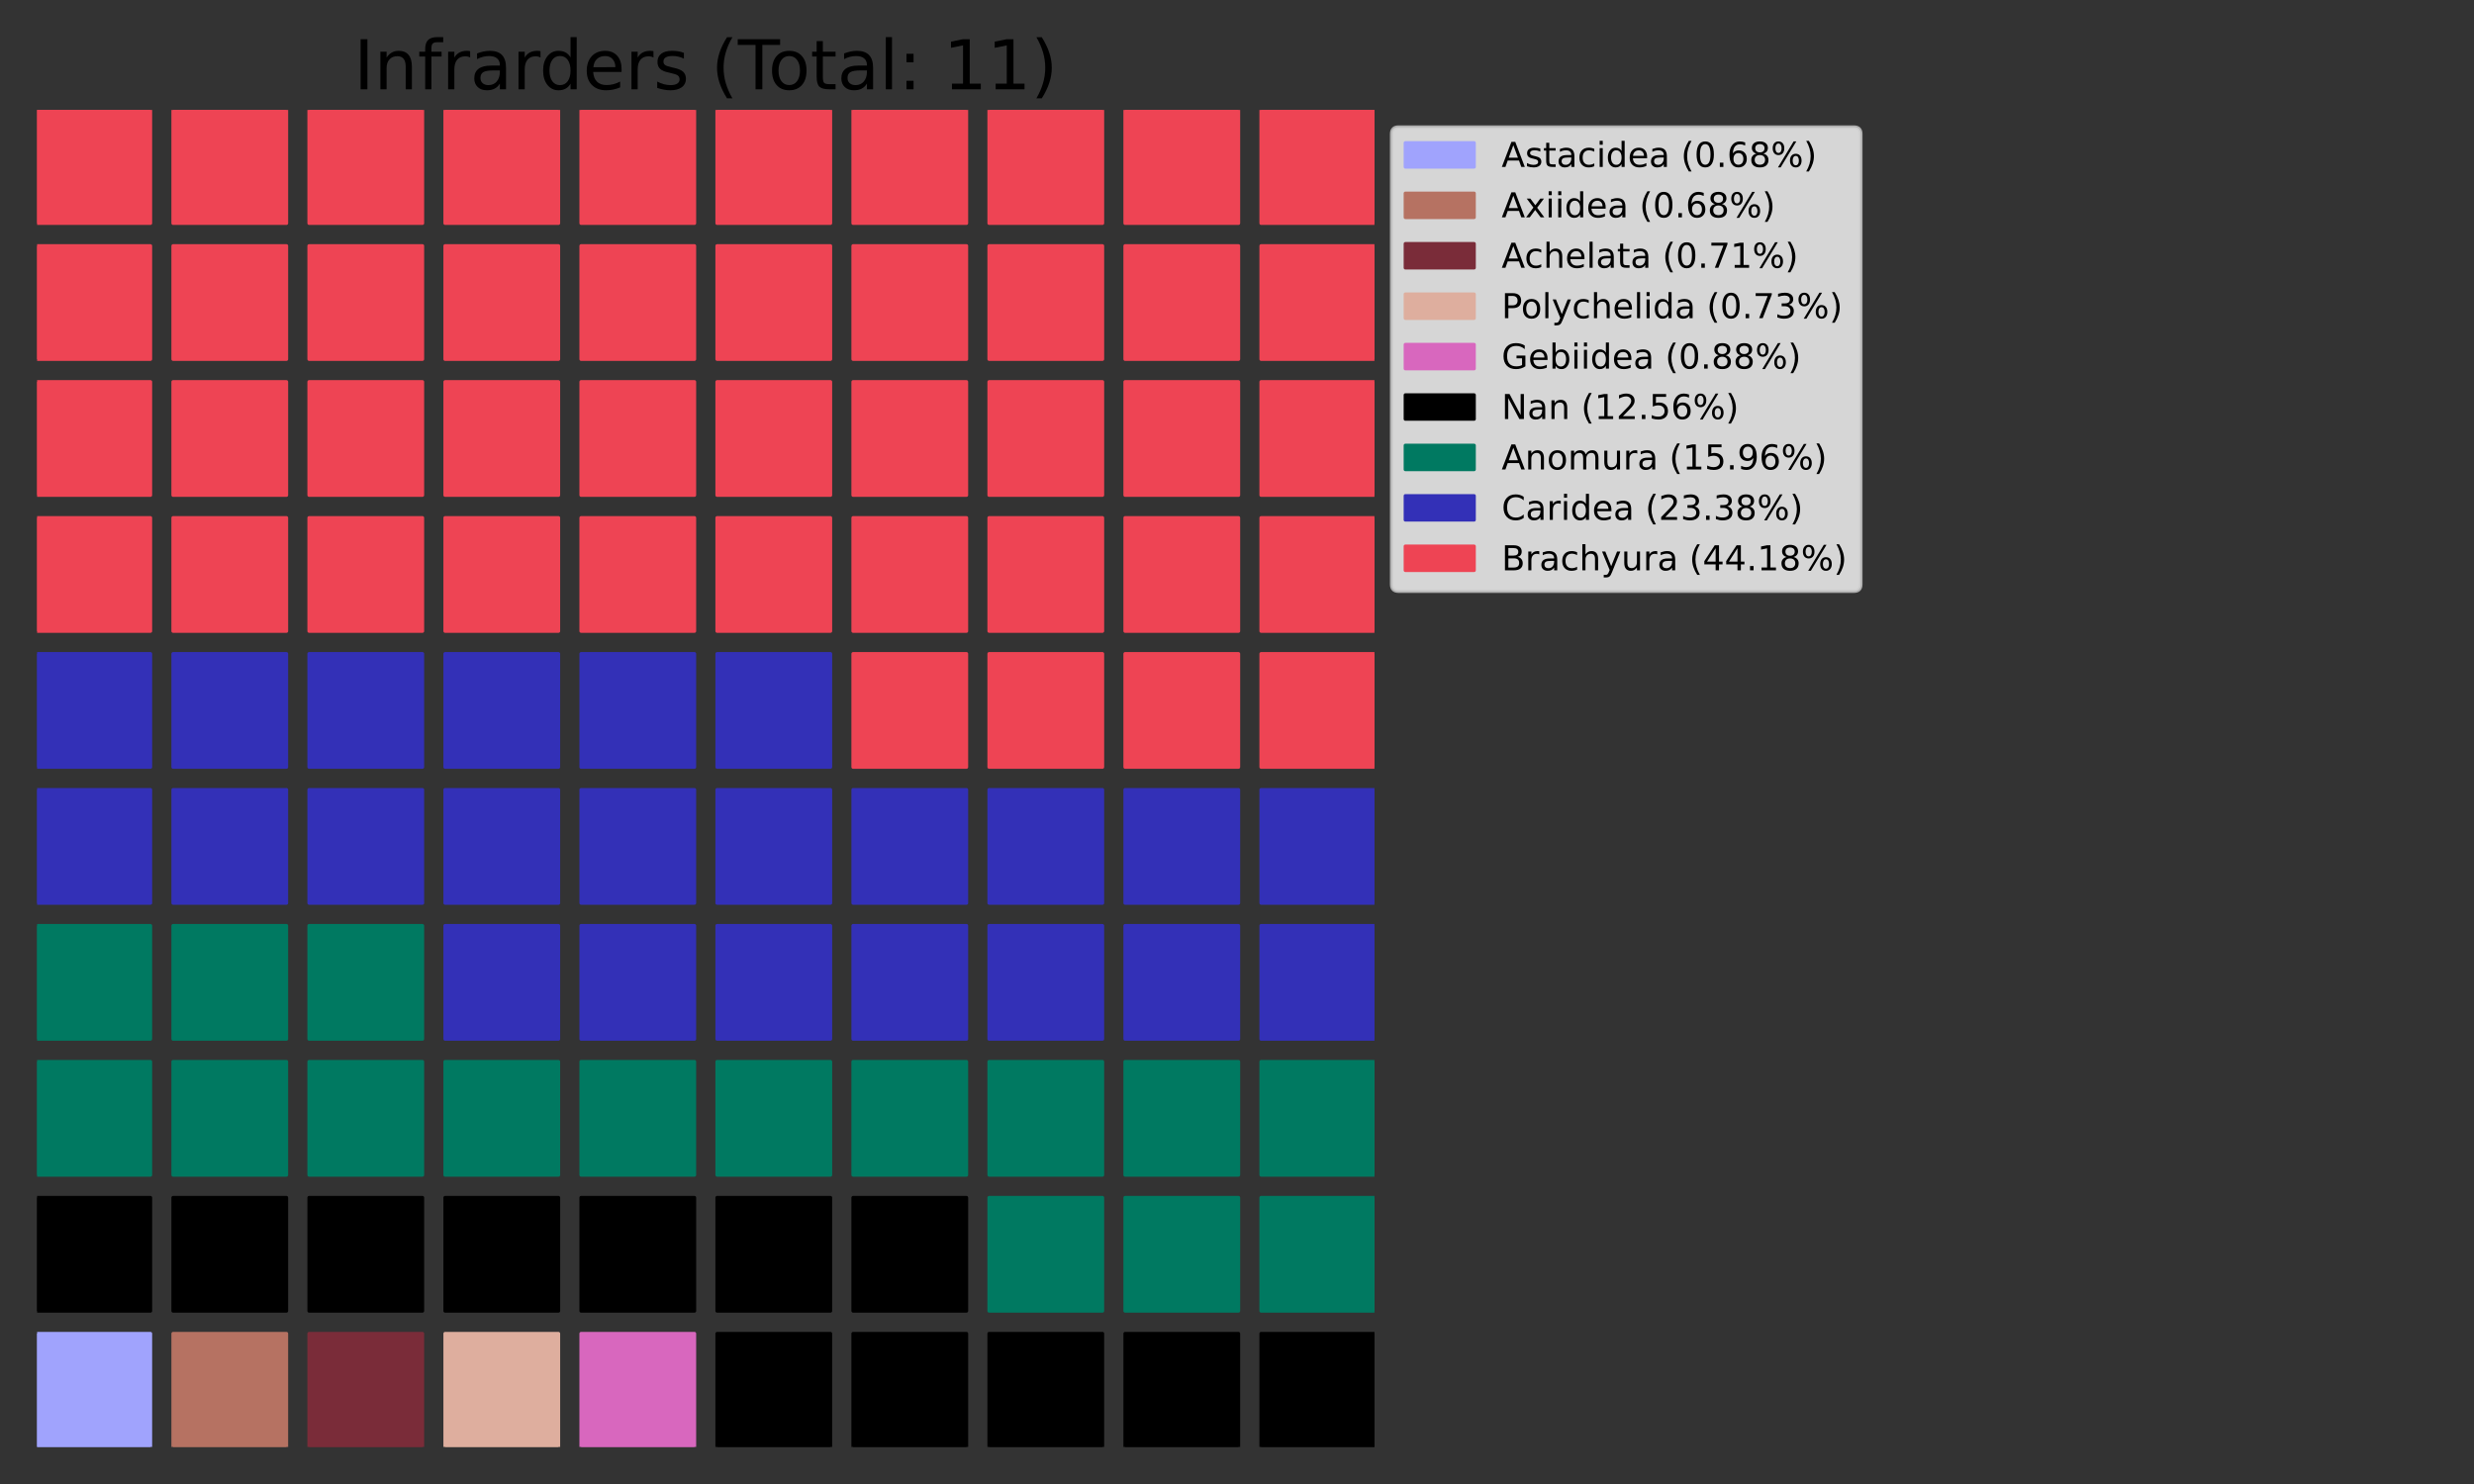 <?xml version="1.0" encoding="utf-8" standalone="no"?>
<!DOCTYPE svg PUBLIC "-//W3C//DTD SVG 1.1//EN"
  "http://www.w3.org/Graphics/SVG/1.1/DTD/svg11.dtd">
<!-- Created with matplotlib (https://matplotlib.org/) -->
<svg height="432pt" version="1.1" viewBox="0 0 720 432" width="720pt" xmlns="http://www.w3.org/2000/svg" xmlns:xlink="http://www.w3.org/1999/xlink">
 <rect x="0" y="0" width="720" height="432" fill="#333333" stroke="none"/>
 <defs>
  <style type="text/css">*{stroke-linecap:butt;stroke-linejoin:round;}</style>
 </defs>
 <g id="figure_1">
  <g id="patch_1">
   <path d="M 0 432 
L 720 432 
L 720 0 
L 0 0 
z
" style="fill:none;"/>
  </g>
  <g id="axes_1">
   <g id="patch_2">
    <path clip-path="url(#p2177157e02)" d="M 10.8 421.2 
L 43.783 421.2 
L 43.783 388.217 
L 10.8 388.217 
z
" style="fill:#a0a3fd;stroke:#a0a3fd;stroke-linejoin:miter;"/>
   </g>
   <g id="patch_3">
    <path clip-path="url(#p2177157e02)" d="M 50.38 421.2 
L 83.363 421.2 
L 83.363 388.217 
L 50.38 388.217 
z
" style="fill:#b67262;stroke:#b67262;stroke-linejoin:miter;"/>
   </g>
   <g id="patch_4">
    <path clip-path="url(#p2177157e02)" d="M 89.96 421.2 
L 122.943 421.2 
L 122.943 388.217 
L 89.96 388.217 
z
" style="fill:#7a2c39;stroke:#7a2c39;stroke-linejoin:miter;"/>
   </g>
   <g id="patch_5">
    <path clip-path="url(#p2177157e02)" d="M 129.54 421.2 
L 162.523 421.2 
L 162.523 388.217 
L 129.54 388.217 
z
" style="fill:#deae9e;stroke:#deae9e;stroke-linejoin:miter;"/>
   </g>
   <g id="patch_6">
    <path clip-path="url(#p2177157e02)" d="M 169.12 421.2 
L 202.103 421.2 
L 202.103 388.217 
L 169.12 388.217 
z
" style="fill:#d867be;stroke:#d867be;stroke-linejoin:miter;"/>
   </g>
   <g id="patch_7">
    <path clip-path="url(#p2177157e02)" d="M 208.7 421.2 
L 241.683 421.2 
L 241.683 388.217 
L 208.7 388.217 
z
" style="stroke:#000000;stroke-linejoin:miter;"/>
   </g>
   <g id="patch_8">
    <path clip-path="url(#p2177157e02)" d="M 248.28 421.2 
L 281.263 421.2 
L 281.263 388.217 
L 248.28 388.217 
z
" style="stroke:#000000;stroke-linejoin:miter;"/>
   </g>
   <g id="patch_9">
    <path clip-path="url(#p2177157e02)" d="M 287.86 421.2 
L 320.843 421.2 
L 320.843 388.217 
L 287.86 388.217 
z
" style="stroke:#000000;stroke-linejoin:miter;"/>
   </g>
   <g id="patch_10">
    <path clip-path="url(#p2177157e02)" d="M 327.44 421.2 
L 360.423 421.2 
L 360.423 388.217 
L 327.44 388.217 
z
" style="stroke:#000000;stroke-linejoin:miter;"/>
   </g>
   <g id="patch_11">
    <path clip-path="url(#p2177157e02)" d="M 367.02 421.2 
L 400.003 421.2 
L 400.003 388.217 
L 367.02 388.217 
z
" style="stroke:#000000;stroke-linejoin:miter;"/>
   </g>
   <g id="patch_12">
    <path clip-path="url(#p2177157e02)" d="M 10.8 381.62 
L 43.783 381.62 
L 43.783 348.637 
L 10.8 348.637 
z
" style="stroke:#000000;stroke-linejoin:miter;"/>
   </g>
   <g id="patch_13">
    <path clip-path="url(#p2177157e02)" d="M 50.38 381.62 
L 83.363 381.62 
L 83.363 348.637 
L 50.38 348.637 
z
" style="stroke:#000000;stroke-linejoin:miter;"/>
   </g>
   <g id="patch_14">
    <path clip-path="url(#p2177157e02)" d="M 89.96 381.62 
L 122.943 381.62 
L 122.943 348.637 
L 89.96 348.637 
z
" style="stroke:#000000;stroke-linejoin:miter;"/>
   </g>
   <g id="patch_15">
    <path clip-path="url(#p2177157e02)" d="M 129.54 381.62 
L 162.523 381.62 
L 162.523 348.637 
L 129.54 348.637 
z
" style="stroke:#000000;stroke-linejoin:miter;"/>
   </g>
   <g id="patch_16">
    <path clip-path="url(#p2177157e02)" d="M 169.12 381.62 
L 202.103 381.62 
L 202.103 348.637 
L 169.12 348.637 
z
" style="stroke:#000000;stroke-linejoin:miter;"/>
   </g>
   <g id="patch_17">
    <path clip-path="url(#p2177157e02)" d="M 208.7 381.62 
L 241.683 381.62 
L 241.683 348.637 
L 208.7 348.637 
z
" style="stroke:#000000;stroke-linejoin:miter;"/>
   </g>
   <g id="patch_18">
    <path clip-path="url(#p2177157e02)" d="M 248.28 381.62 
L 281.263 381.62 
L 281.263 348.637 
L 248.28 348.637 
z
" style="stroke:#000000;stroke-linejoin:miter;"/>
   </g>
   <g id="patch_19">
    <path clip-path="url(#p2177157e02)" d="M 287.86 381.62 
L 320.843 381.62 
L 320.843 348.637 
L 287.86 348.637 
z
" style="fill:#007961;stroke:#007961;stroke-linejoin:miter;"/>
   </g>
   <g id="patch_20">
    <path clip-path="url(#p2177157e02)" d="M 327.44 381.62 
L 360.423 381.62 
L 360.423 348.637 
L 327.44 348.637 
z
" style="fill:#007961;stroke:#007961;stroke-linejoin:miter;"/>
   </g>
   <g id="patch_21">
    <path clip-path="url(#p2177157e02)" d="M 367.02 381.62 
L 400.003 381.62 
L 400.003 348.637 
L 367.02 348.637 
z
" style="fill:#007961;stroke:#007961;stroke-linejoin:miter;"/>
   </g>
   <g id="patch_22">
    <path clip-path="url(#p2177157e02)" d="M 10.8 342.04 
L 43.783 342.04 
L 43.783 309.057 
L 10.8 309.057 
z
" style="fill:#007961;stroke:#007961;stroke-linejoin:miter;"/>
   </g>
   <g id="patch_23">
    <path clip-path="url(#p2177157e02)" d="M 50.38 342.04 
L 83.363 342.04 
L 83.363 309.057 
L 50.38 309.057 
z
" style="fill:#007961;stroke:#007961;stroke-linejoin:miter;"/>
   </g>
   <g id="patch_24">
    <path clip-path="url(#p2177157e02)" d="M 89.96 342.04 
L 122.943 342.04 
L 122.943 309.057 
L 89.96 309.057 
z
" style="fill:#007961;stroke:#007961;stroke-linejoin:miter;"/>
   </g>
   <g id="patch_25">
    <path clip-path="url(#p2177157e02)" d="M 129.54 342.04 
L 162.523 342.04 
L 162.523 309.057 
L 129.54 309.057 
z
" style="fill:#007961;stroke:#007961;stroke-linejoin:miter;"/>
   </g>
   <g id="patch_26">
    <path clip-path="url(#p2177157e02)" d="M 169.12 342.04 
L 202.103 342.04 
L 202.103 309.057 
L 169.12 309.057 
z
" style="fill:#007961;stroke:#007961;stroke-linejoin:miter;"/>
   </g>
   <g id="patch_27">
    <path clip-path="url(#p2177157e02)" d="M 208.7 342.04 
L 241.683 342.04 
L 241.683 309.057 
L 208.7 309.057 
z
" style="fill:#007961;stroke:#007961;stroke-linejoin:miter;"/>
   </g>
   <g id="patch_28">
    <path clip-path="url(#p2177157e02)" d="M 248.28 342.04 
L 281.263 342.04 
L 281.263 309.057 
L 248.28 309.057 
z
" style="fill:#007961;stroke:#007961;stroke-linejoin:miter;"/>
   </g>
   <g id="patch_29">
    <path clip-path="url(#p2177157e02)" d="M 287.86 342.04 
L 320.843 342.04 
L 320.843 309.057 
L 287.86 309.057 
z
" style="fill:#007961;stroke:#007961;stroke-linejoin:miter;"/>
   </g>
   <g id="patch_30">
    <path clip-path="url(#p2177157e02)" d="M 327.44 342.04 
L 360.423 342.04 
L 360.423 309.057 
L 327.44 309.057 
z
" style="fill:#007961;stroke:#007961;stroke-linejoin:miter;"/>
   </g>
   <g id="patch_31">
    <path clip-path="url(#p2177157e02)" d="M 367.02 342.04 
L 400.003 342.04 
L 400.003 309.057 
L 367.02 309.057 
z
" style="fill:#007961;stroke:#007961;stroke-linejoin:miter;"/>
   </g>
   <g id="patch_32">
    <path clip-path="url(#p2177157e02)" d="M 10.8 302.46 
L 43.783 302.46 
L 43.783 269.477 
L 10.8 269.477 
z
" style="fill:#007961;stroke:#007961;stroke-linejoin:miter;"/>
   </g>
   <g id="patch_33">
    <path clip-path="url(#p2177157e02)" d="M 50.38 302.46 
L 83.363 302.46 
L 83.363 269.477 
L 50.38 269.477 
z
" style="fill:#007961;stroke:#007961;stroke-linejoin:miter;"/>
   </g>
   <g id="patch_34">
    <path clip-path="url(#p2177157e02)" d="M 89.96 302.46 
L 122.943 302.46 
L 122.943 269.477 
L 89.96 269.477 
z
" style="fill:#007961;stroke:#007961;stroke-linejoin:miter;"/>
   </g>
   <g id="patch_35">
    <path clip-path="url(#p2177157e02)" d="M 129.54 302.46 
L 162.523 302.46 
L 162.523 269.477 
L 129.54 269.477 
z
" style="fill:#3330b7;stroke:#3330b7;stroke-linejoin:miter;"/>
   </g>
   <g id="patch_36">
    <path clip-path="url(#p2177157e02)" d="M 169.12 302.46 
L 202.103 302.46 
L 202.103 269.477 
L 169.12 269.477 
z
" style="fill:#3330b7;stroke:#3330b7;stroke-linejoin:miter;"/>
   </g>
   <g id="patch_37">
    <path clip-path="url(#p2177157e02)" d="M 208.7 302.46 
L 241.683 302.46 
L 241.683 269.477 
L 208.7 269.477 
z
" style="fill:#3330b7;stroke:#3330b7;stroke-linejoin:miter;"/>
   </g>
   <g id="patch_38">
    <path clip-path="url(#p2177157e02)" d="M 248.28 302.46 
L 281.263 302.46 
L 281.263 269.477 
L 248.28 269.477 
z
" style="fill:#3330b7;stroke:#3330b7;stroke-linejoin:miter;"/>
   </g>
   <g id="patch_39">
    <path clip-path="url(#p2177157e02)" d="M 287.86 302.46 
L 320.843 302.46 
L 320.843 269.477 
L 287.86 269.477 
z
" style="fill:#3330b7;stroke:#3330b7;stroke-linejoin:miter;"/>
   </g>
   <g id="patch_40">
    <path clip-path="url(#p2177157e02)" d="M 327.44 302.46 
L 360.423 302.46 
L 360.423 269.477 
L 327.44 269.477 
z
" style="fill:#3330b7;stroke:#3330b7;stroke-linejoin:miter;"/>
   </g>
   <g id="patch_41">
    <path clip-path="url(#p2177157e02)" d="M 367.02 302.46 
L 400.003 302.46 
L 400.003 269.477 
L 367.02 269.477 
z
" style="fill:#3330b7;stroke:#3330b7;stroke-linejoin:miter;"/>
   </g>
   <g id="patch_42">
    <path clip-path="url(#p2177157e02)" d="M 10.8 262.88 
L 43.783 262.88 
L 43.783 229.897 
L 10.8 229.897 
z
" style="fill:#3330b7;stroke:#3330b7;stroke-linejoin:miter;"/>
   </g>
   <g id="patch_43">
    <path clip-path="url(#p2177157e02)" d="M 50.38 262.88 
L 83.363 262.88 
L 83.363 229.897 
L 50.38 229.897 
z
" style="fill:#3330b7;stroke:#3330b7;stroke-linejoin:miter;"/>
   </g>
   <g id="patch_44">
    <path clip-path="url(#p2177157e02)" d="M 89.96 262.88 
L 122.943 262.88 
L 122.943 229.897 
L 89.96 229.897 
z
" style="fill:#3330b7;stroke:#3330b7;stroke-linejoin:miter;"/>
   </g>
   <g id="patch_45">
    <path clip-path="url(#p2177157e02)" d="M 129.54 262.88 
L 162.523 262.88 
L 162.523 229.897 
L 129.54 229.897 
z
" style="fill:#3330b7;stroke:#3330b7;stroke-linejoin:miter;"/>
   </g>
   <g id="patch_46">
    <path clip-path="url(#p2177157e02)" d="M 169.12 262.88 
L 202.103 262.88 
L 202.103 229.897 
L 169.12 229.897 
z
" style="fill:#3330b7;stroke:#3330b7;stroke-linejoin:miter;"/>
   </g>
   <g id="patch_47">
    <path clip-path="url(#p2177157e02)" d="M 208.7 262.88 
L 241.683 262.88 
L 241.683 229.897 
L 208.7 229.897 
z
" style="fill:#3330b7;stroke:#3330b7;stroke-linejoin:miter;"/>
   </g>
   <g id="patch_48">
    <path clip-path="url(#p2177157e02)" d="M 248.28 262.88 
L 281.263 262.88 
L 281.263 229.897 
L 248.28 229.897 
z
" style="fill:#3330b7;stroke:#3330b7;stroke-linejoin:miter;"/>
   </g>
   <g id="patch_49">
    <path clip-path="url(#p2177157e02)" d="M 287.86 262.88 
L 320.843 262.88 
L 320.843 229.897 
L 287.86 229.897 
z
" style="fill:#3330b7;stroke:#3330b7;stroke-linejoin:miter;"/>
   </g>
   <g id="patch_50">
    <path clip-path="url(#p2177157e02)" d="M 327.44 262.88 
L 360.423 262.88 
L 360.423 229.897 
L 327.44 229.897 
z
" style="fill:#3330b7;stroke:#3330b7;stroke-linejoin:miter;"/>
   </g>
   <g id="patch_51">
    <path clip-path="url(#p2177157e02)" d="M 367.02 262.88 
L 400.003 262.88 
L 400.003 229.897 
L 367.02 229.897 
z
" style="fill:#3330b7;stroke:#3330b7;stroke-linejoin:miter;"/>
   </g>
   <g id="patch_52">
    <path clip-path="url(#p2177157e02)" d="M 10.8 223.3 
L 43.783 223.3 
L 43.783 190.317 
L 10.8 190.317 
z
" style="fill:#3330b7;stroke:#3330b7;stroke-linejoin:miter;"/>
   </g>
   <g id="patch_53">
    <path clip-path="url(#p2177157e02)" d="M 50.38 223.3 
L 83.363 223.3 
L 83.363 190.317 
L 50.38 190.317 
z
" style="fill:#3330b7;stroke:#3330b7;stroke-linejoin:miter;"/>
   </g>
   <g id="patch_54">
    <path clip-path="url(#p2177157e02)" d="M 89.96 223.3 
L 122.943 223.3 
L 122.943 190.317 
L 89.96 190.317 
z
" style="fill:#3330b7;stroke:#3330b7;stroke-linejoin:miter;"/>
   </g>
   <g id="patch_55">
    <path clip-path="url(#p2177157e02)" d="M 129.54 223.3 
L 162.523 223.3 
L 162.523 190.317 
L 129.54 190.317 
z
" style="fill:#3330b7;stroke:#3330b7;stroke-linejoin:miter;"/>
   </g>
   <g id="patch_56">
    <path clip-path="url(#p2177157e02)" d="M 169.12 223.3 
L 202.103 223.3 
L 202.103 190.317 
L 169.12 190.317 
z
" style="fill:#3330b7;stroke:#3330b7;stroke-linejoin:miter;"/>
   </g>
   <g id="patch_57">
    <path clip-path="url(#p2177157e02)" d="M 208.7 223.3 
L 241.683 223.3 
L 241.683 190.317 
L 208.7 190.317 
z
" style="fill:#3330b7;stroke:#3330b7;stroke-linejoin:miter;"/>
   </g>
   <g id="patch_58">
    <path clip-path="url(#p2177157e02)" d="M 248.28 223.3 
L 281.263 223.3 
L 281.263 190.317 
L 248.28 190.317 
z
" style="fill:#ee4454;stroke:#ee4454;stroke-linejoin:miter;"/>
   </g>
   <g id="patch_59">
    <path clip-path="url(#p2177157e02)" d="M 287.86 223.3 
L 320.843 223.3 
L 320.843 190.317 
L 287.86 190.317 
z
" style="fill:#ee4454;stroke:#ee4454;stroke-linejoin:miter;"/>
   </g>
   <g id="patch_60">
    <path clip-path="url(#p2177157e02)" d="M 327.44 223.3 
L 360.423 223.3 
L 360.423 190.317 
L 327.44 190.317 
z
" style="fill:#ee4454;stroke:#ee4454;stroke-linejoin:miter;"/>
   </g>
   <g id="patch_61">
    <path clip-path="url(#p2177157e02)" d="M 367.02 223.3 
L 400.003 223.3 
L 400.003 190.317 
L 367.02 190.317 
z
" style="fill:#ee4454;stroke:#ee4454;stroke-linejoin:miter;"/>
   </g>
   <g id="patch_62">
    <path clip-path="url(#p2177157e02)" d="M 10.8 183.72 
L 43.783 183.72 
L 43.783 150.737 
L 10.8 150.737 
z
" style="fill:#ee4454;stroke:#ee4454;stroke-linejoin:miter;"/>
   </g>
   <g id="patch_63">
    <path clip-path="url(#p2177157e02)" d="M 50.38 183.72 
L 83.363 183.72 
L 83.363 150.737 
L 50.38 150.737 
z
" style="fill:#ee4454;stroke:#ee4454;stroke-linejoin:miter;"/>
   </g>
   <g id="patch_64">
    <path clip-path="url(#p2177157e02)" d="M 89.96 183.72 
L 122.943 183.72 
L 122.943 150.737 
L 89.96 150.737 
z
" style="fill:#ee4454;stroke:#ee4454;stroke-linejoin:miter;"/>
   </g>
   <g id="patch_65">
    <path clip-path="url(#p2177157e02)" d="M 129.54 183.72 
L 162.523 183.72 
L 162.523 150.737 
L 129.54 150.737 
z
" style="fill:#ee4454;stroke:#ee4454;stroke-linejoin:miter;"/>
   </g>
   <g id="patch_66">
    <path clip-path="url(#p2177157e02)" d="M 169.12 183.72 
L 202.103 183.72 
L 202.103 150.737 
L 169.12 150.737 
z
" style="fill:#ee4454;stroke:#ee4454;stroke-linejoin:miter;"/>
   </g>
   <g id="patch_67">
    <path clip-path="url(#p2177157e02)" d="M 208.7 183.72 
L 241.683 183.72 
L 241.683 150.737 
L 208.7 150.737 
z
" style="fill:#ee4454;stroke:#ee4454;stroke-linejoin:miter;"/>
   </g>
   <g id="patch_68">
    <path clip-path="url(#p2177157e02)" d="M 248.28 183.72 
L 281.263 183.72 
L 281.263 150.737 
L 248.28 150.737 
z
" style="fill:#ee4454;stroke:#ee4454;stroke-linejoin:miter;"/>
   </g>
   <g id="patch_69">
    <path clip-path="url(#p2177157e02)" d="M 287.86 183.72 
L 320.843 183.72 
L 320.843 150.737 
L 287.86 150.737 
z
" style="fill:#ee4454;stroke:#ee4454;stroke-linejoin:miter;"/>
   </g>
   <g id="patch_70">
    <path clip-path="url(#p2177157e02)" d="M 327.44 183.72 
L 360.423 183.72 
L 360.423 150.737 
L 327.44 150.737 
z
" style="fill:#ee4454;stroke:#ee4454;stroke-linejoin:miter;"/>
   </g>
   <g id="patch_71">
    <path clip-path="url(#p2177157e02)" d="M 367.02 183.72 
L 400.003 183.72 
L 400.003 150.737 
L 367.02 150.737 
z
" style="fill:#ee4454;stroke:#ee4454;stroke-linejoin:miter;"/>
   </g>
   <g id="patch_72">
    <path clip-path="url(#p2177157e02)" d="M 10.8 144.14 
L 43.783 144.14 
L 43.783 111.157 
L 10.8 111.157 
z
" style="fill:#ee4454;stroke:#ee4454;stroke-linejoin:miter;"/>
   </g>
   <g id="patch_73">
    <path clip-path="url(#p2177157e02)" d="M 50.38 144.14 
L 83.363 144.14 
L 83.363 111.157 
L 50.38 111.157 
z
" style="fill:#ee4454;stroke:#ee4454;stroke-linejoin:miter;"/>
   </g>
   <g id="patch_74">
    <path clip-path="url(#p2177157e02)" d="M 89.96 144.14 
L 122.943 144.14 
L 122.943 111.157 
L 89.96 111.157 
z
" style="fill:#ee4454;stroke:#ee4454;stroke-linejoin:miter;"/>
   </g>
   <g id="patch_75">
    <path clip-path="url(#p2177157e02)" d="M 129.54 144.14 
L 162.523 144.14 
L 162.523 111.157 
L 129.54 111.157 
z
" style="fill:#ee4454;stroke:#ee4454;stroke-linejoin:miter;"/>
   </g>
   <g id="patch_76">
    <path clip-path="url(#p2177157e02)" d="M 169.12 144.14 
L 202.103 144.14 
L 202.103 111.157 
L 169.12 111.157 
z
" style="fill:#ee4454;stroke:#ee4454;stroke-linejoin:miter;"/>
   </g>
   <g id="patch_77">
    <path clip-path="url(#p2177157e02)" d="M 208.7 144.14 
L 241.683 144.14 
L 241.683 111.157 
L 208.7 111.157 
z
" style="fill:#ee4454;stroke:#ee4454;stroke-linejoin:miter;"/>
   </g>
   <g id="patch_78">
    <path clip-path="url(#p2177157e02)" d="M 248.28 144.14 
L 281.263 144.14 
L 281.263 111.157 
L 248.28 111.157 
z
" style="fill:#ee4454;stroke:#ee4454;stroke-linejoin:miter;"/>
   </g>
   <g id="patch_79">
    <path clip-path="url(#p2177157e02)" d="M 287.86 144.14 
L 320.843 144.14 
L 320.843 111.157 
L 287.86 111.157 
z
" style="fill:#ee4454;stroke:#ee4454;stroke-linejoin:miter;"/>
   </g>
   <g id="patch_80">
    <path clip-path="url(#p2177157e02)" d="M 327.44 144.14 
L 360.423 144.14 
L 360.423 111.157 
L 327.44 111.157 
z
" style="fill:#ee4454;stroke:#ee4454;stroke-linejoin:miter;"/>
   </g>
   <g id="patch_81">
    <path clip-path="url(#p2177157e02)" d="M 367.02 144.14 
L 400.003 144.14 
L 400.003 111.157 
L 367.02 111.157 
z
" style="fill:#ee4454;stroke:#ee4454;stroke-linejoin:miter;"/>
   </g>
   <g id="patch_82">
    <path clip-path="url(#p2177157e02)" d="M 10.8 104.56 
L 43.783 104.56 
L 43.783 71.577 
L 10.8 71.577 
z
" style="fill:#ee4454;stroke:#ee4454;stroke-linejoin:miter;"/>
   </g>
   <g id="patch_83">
    <path clip-path="url(#p2177157e02)" d="M 50.38 104.56 
L 83.363 104.56 
L 83.363 71.577 
L 50.38 71.577 
z
" style="fill:#ee4454;stroke:#ee4454;stroke-linejoin:miter;"/>
   </g>
   <g id="patch_84">
    <path clip-path="url(#p2177157e02)" d="M 89.96 104.56 
L 122.943 104.56 
L 122.943 71.577 
L 89.96 71.577 
z
" style="fill:#ee4454;stroke:#ee4454;stroke-linejoin:miter;"/>
   </g>
   <g id="patch_85">
    <path clip-path="url(#p2177157e02)" d="M 129.54 104.56 
L 162.523 104.56 
L 162.523 71.577 
L 129.54 71.577 
z
" style="fill:#ee4454;stroke:#ee4454;stroke-linejoin:miter;"/>
   </g>
   <g id="patch_86">
    <path clip-path="url(#p2177157e02)" d="M 169.12 104.56 
L 202.103 104.56 
L 202.103 71.577 
L 169.12 71.577 
z
" style="fill:#ee4454;stroke:#ee4454;stroke-linejoin:miter;"/>
   </g>
   <g id="patch_87">
    <path clip-path="url(#p2177157e02)" d="M 208.7 104.56 
L 241.683 104.56 
L 241.683 71.577 
L 208.7 71.577 
z
" style="fill:#ee4454;stroke:#ee4454;stroke-linejoin:miter;"/>
   </g>
   <g id="patch_88">
    <path clip-path="url(#p2177157e02)" d="M 248.28 104.56 
L 281.263 104.56 
L 281.263 71.577 
L 248.28 71.577 
z
" style="fill:#ee4454;stroke:#ee4454;stroke-linejoin:miter;"/>
   </g>
   <g id="patch_89">
    <path clip-path="url(#p2177157e02)" d="M 287.86 104.56 
L 320.843 104.56 
L 320.843 71.577 
L 287.86 71.577 
z
" style="fill:#ee4454;stroke:#ee4454;stroke-linejoin:miter;"/>
   </g>
   <g id="patch_90">
    <path clip-path="url(#p2177157e02)" d="M 327.44 104.56 
L 360.423 104.56 
L 360.423 71.577 
L 327.44 71.577 
z
" style="fill:#ee4454;stroke:#ee4454;stroke-linejoin:miter;"/>
   </g>
   <g id="patch_91">
    <path clip-path="url(#p2177157e02)" d="M 367.02 104.56 
L 400.003 104.56 
L 400.003 71.577 
L 367.02 71.577 
z
" style="fill:#ee4454;stroke:#ee4454;stroke-linejoin:miter;"/>
   </g>
   <g id="patch_92">
    <path clip-path="url(#p2177157e02)" d="M 10.8 64.98 
L 43.783 64.98 
L 43.783 31.997 
L 10.8 31.997 
z
" style="fill:#ee4454;stroke:#ee4454;stroke-linejoin:miter;"/>
   </g>
   <g id="patch_93">
    <path clip-path="url(#p2177157e02)" d="M 50.38 64.98 
L 83.363 64.98 
L 83.363 31.997 
L 50.38 31.997 
z
" style="fill:#ee4454;stroke:#ee4454;stroke-linejoin:miter;"/>
   </g>
   <g id="patch_94">
    <path clip-path="url(#p2177157e02)" d="M 89.96 64.98 
L 122.943 64.98 
L 122.943 31.997 
L 89.96 31.997 
z
" style="fill:#ee4454;stroke:#ee4454;stroke-linejoin:miter;"/>
   </g>
   <g id="patch_95">
    <path clip-path="url(#p2177157e02)" d="M 129.54 64.98 
L 162.523 64.98 
L 162.523 31.997 
L 129.54 31.997 
z
" style="fill:#ee4454;stroke:#ee4454;stroke-linejoin:miter;"/>
   </g>
   <g id="patch_96">
    <path clip-path="url(#p2177157e02)" d="M 169.12 64.98 
L 202.103 64.98 
L 202.103 31.997 
L 169.12 31.997 
z
" style="fill:#ee4454;stroke:#ee4454;stroke-linejoin:miter;"/>
   </g>
   <g id="patch_97">
    <path clip-path="url(#p2177157e02)" d="M 208.7 64.98 
L 241.683 64.98 
L 241.683 31.997 
L 208.7 31.997 
z
" style="fill:#ee4454;stroke:#ee4454;stroke-linejoin:miter;"/>
   </g>
   <g id="patch_98">
    <path clip-path="url(#p2177157e02)" d="M 248.28 64.98 
L 281.263 64.98 
L 281.263 31.997 
L 248.28 31.997 
z
" style="fill:#ee4454;stroke:#ee4454;stroke-linejoin:miter;"/>
   </g>
   <g id="patch_99">
    <path clip-path="url(#p2177157e02)" d="M 287.86 64.98 
L 320.843 64.98 
L 320.843 31.997 
L 287.86 31.997 
z
" style="fill:#ee4454;stroke:#ee4454;stroke-linejoin:miter;"/>
   </g>
   <g id="patch_100">
    <path clip-path="url(#p2177157e02)" d="M 327.44 64.98 
L 360.423 64.98 
L 360.423 31.997 
L 327.44 31.997 
z
" style="fill:#ee4454;stroke:#ee4454;stroke-linejoin:miter;"/>
   </g>
   <g id="patch_101">
    <path clip-path="url(#p2177157e02)" d="M 367.02 64.98 
L 400.003 64.98 
L 400.003 31.997 
L 367.02 31.997 
z
" style="fill:#ee4454;stroke:#ee4454;stroke-linejoin:miter;"/>
   </g>
   <g id="text_1">
    <!-- Infrarders (Total: 11) -->
    <g transform="translate(102.991 25.997)scale(0.2 -0.2)">
     <defs>
      <path d="M 9.812 72.906 
L 19.672 72.906 
L 19.672 0 
L 9.812 0 
z
" id="DejaVuSans-73"/>
      <path d="M 54.891 33.016 
L 54.891 0 
L 45.906 0 
L 45.906 32.719 
Q 45.906 40.484 42.875 44.328 
Q 39.844 48.188 33.797 48.188 
Q 26.516 48.188 22.312 43.547 
Q 18.109 38.922 18.109 30.906 
L 18.109 0 
L 9.078 0 
L 9.078 54.688 
L 18.109 54.688 
L 18.109 46.188 
Q 21.344 51.125 25.703 53.562 
Q 30.078 56 35.797 56 
Q 45.219 56 50.047 50.172 
Q 54.891 44.344 54.891 33.016 
z
" id="DejaVuSans-110"/>
      <path d="M 37.109 75.984 
L 37.109 68.5 
L 28.516 68.5 
Q 23.688 68.5 21.797 66.547 
Q 19.922 64.594 19.922 59.516 
L 19.922 54.688 
L 34.719 54.688 
L 34.719 47.703 
L 19.922 47.703 
L 19.922 0 
L 10.891 0 
L 10.891 47.703 
L 2.297 47.703 
L 2.297 54.688 
L 10.891 54.688 
L 10.891 58.5 
Q 10.891 67.625 15.141 71.797 
Q 19.391 75.984 28.609 75.984 
z
" id="DejaVuSans-102"/>
      <path d="M 41.109 46.297 
Q 39.594 47.172 37.812 47.578 
Q 36.031 48 33.891 48 
Q 26.266 48 22.188 43.047 
Q 18.109 38.094 18.109 28.812 
L 18.109 0 
L 9.078 0 
L 9.078 54.688 
L 18.109 54.688 
L 18.109 46.188 
Q 20.953 51.172 25.484 53.578 
Q 30.031 56 36.531 56 
Q 37.453 56 38.578 55.875 
Q 39.703 55.766 41.062 55.516 
z
" id="DejaVuSans-114"/>
      <path d="M 34.281 27.484 
Q 23.391 27.484 19.188 25 
Q 14.984 22.516 14.984 16.5 
Q 14.984 11.719 18.141 8.906 
Q 21.297 6.109 26.703 6.109 
Q 34.188 6.109 38.703 11.406 
Q 43.219 16.703 43.219 25.484 
L 43.219 27.484 
z
M 52.203 31.203 
L 52.203 0 
L 43.219 0 
L 43.219 8.297 
Q 40.141 3.328 35.547 0.953 
Q 30.953 -1.422 24.312 -1.422 
Q 15.922 -1.422 10.953 3.297 
Q 6 8.016 6 15.922 
Q 6 25.141 12.172 29.828 
Q 18.359 34.516 30.609 34.516 
L 43.219 34.516 
L 43.219 35.406 
Q 43.219 41.609 39.141 45 
Q 35.062 48.391 27.688 48.391 
Q 23 48.391 18.547 47.266 
Q 14.109 46.141 10.016 43.891 
L 10.016 52.203 
Q 14.938 54.109 19.578 55.047 
Q 24.219 56 28.609 56 
Q 40.484 56 46.344 49.844 
Q 52.203 43.703 52.203 31.203 
z
" id="DejaVuSans-97"/>
      <path d="M 45.406 46.391 
L 45.406 75.984 
L 54.391 75.984 
L 54.391 0 
L 45.406 0 
L 45.406 8.203 
Q 42.578 3.328 38.25 0.953 
Q 33.938 -1.422 27.875 -1.422 
Q 17.969 -1.422 11.734 6.484 
Q 5.516 14.406 5.516 27.297 
Q 5.516 40.188 11.734 48.094 
Q 17.969 56 27.875 56 
Q 33.938 56 38.25 53.625 
Q 42.578 51.266 45.406 46.391 
z
M 14.797 27.297 
Q 14.797 17.391 18.875 11.75 
Q 22.953 6.109 30.078 6.109 
Q 37.203 6.109 41.297 11.75 
Q 45.406 17.391 45.406 27.297 
Q 45.406 37.203 41.297 42.844 
Q 37.203 48.484 30.078 48.484 
Q 22.953 48.484 18.875 42.844 
Q 14.797 37.203 14.797 27.297 
z
" id="DejaVuSans-100"/>
      <path d="M 56.203 29.594 
L 56.203 25.203 
L 14.891 25.203 
Q 15.484 15.922 20.484 11.062 
Q 25.484 6.203 34.422 6.203 
Q 39.594 6.203 44.453 7.469 
Q 49.312 8.734 54.109 11.281 
L 54.109 2.781 
Q 49.266 0.734 44.188 -0.344 
Q 39.109 -1.422 33.891 -1.422 
Q 20.797 -1.422 13.156 6.188 
Q 5.516 13.812 5.516 26.812 
Q 5.516 40.234 12.766 48.109 
Q 20.016 56 32.328 56 
Q 43.359 56 49.781 48.891 
Q 56.203 41.797 56.203 29.594 
z
M 47.219 32.234 
Q 47.125 39.594 43.094 43.984 
Q 39.062 48.391 32.422 48.391 
Q 24.906 48.391 20.391 44.141 
Q 15.875 39.891 15.188 32.172 
z
" id="DejaVuSans-101"/>
      <path d="M 44.281 53.078 
L 44.281 44.578 
Q 40.484 46.531 36.375 47.5 
Q 32.281 48.484 27.875 48.484 
Q 21.188 48.484 17.844 46.438 
Q 14.5 44.391 14.5 40.281 
Q 14.5 37.156 16.891 35.375 
Q 19.281 33.594 26.516 31.984 
L 29.594 31.297 
Q 39.156 29.25 43.188 25.516 
Q 47.219 21.781 47.219 15.094 
Q 47.219 7.469 41.188 3.016 
Q 35.156 -1.422 24.609 -1.422 
Q 20.219 -1.422 15.453 -0.562 
Q 10.688 0.297 5.422 2 
L 5.422 11.281 
Q 10.406 8.688 15.234 7.391 
Q 20.062 6.109 24.812 6.109 
Q 31.156 6.109 34.562 8.281 
Q 37.984 10.453 37.984 14.406 
Q 37.984 18.062 35.516 20.016 
Q 33.062 21.969 24.703 23.781 
L 21.578 24.516 
Q 13.234 26.266 9.516 29.906 
Q 5.812 33.547 5.812 39.891 
Q 5.812 47.609 11.281 51.797 
Q 16.75 56 26.812 56 
Q 31.781 56 36.172 55.266 
Q 40.578 54.547 44.281 53.078 
z
" id="DejaVuSans-115"/>
      <path id="DejaVuSans-32"/>
      <path d="M 31 75.875 
Q 24.469 64.656 21.281 53.656 
Q 18.109 42.672 18.109 31.391 
Q 18.109 20.125 21.312 9.062 
Q 24.516 -2 31 -13.188 
L 23.188 -13.188 
Q 15.875 -1.703 12.234 9.375 
Q 8.594 20.453 8.594 31.391 
Q 8.594 42.281 12.203 53.312 
Q 15.828 64.359 23.188 75.875 
z
" id="DejaVuSans-40"/>
      <path d="M -0.297 72.906 
L 61.375 72.906 
L 61.375 64.594 
L 35.5 64.594 
L 35.5 0 
L 25.594 0 
L 25.594 64.594 
L -0.297 64.594 
z
" id="DejaVuSans-84"/>
      <path d="M 30.609 48.391 
Q 23.391 48.391 19.188 42.75 
Q 14.984 37.109 14.984 27.297 
Q 14.984 17.484 19.156 11.844 
Q 23.344 6.203 30.609 6.203 
Q 37.797 6.203 41.984 11.859 
Q 46.188 17.531 46.188 27.297 
Q 46.188 37.016 41.984 42.703 
Q 37.797 48.391 30.609 48.391 
z
M 30.609 56 
Q 42.328 56 49.016 48.375 
Q 55.719 40.766 55.719 27.297 
Q 55.719 13.875 49.016 6.219 
Q 42.328 -1.422 30.609 -1.422 
Q 18.844 -1.422 12.172 6.219 
Q 5.516 13.875 5.516 27.297 
Q 5.516 40.766 12.172 48.375 
Q 18.844 56 30.609 56 
z
" id="DejaVuSans-111"/>
      <path d="M 18.312 70.219 
L 18.312 54.688 
L 36.812 54.688 
L 36.812 47.703 
L 18.312 47.703 
L 18.312 18.016 
Q 18.312 11.328 20.141 9.422 
Q 21.969 7.516 27.594 7.516 
L 36.812 7.516 
L 36.812 0 
L 27.594 0 
Q 17.188 0 13.234 3.875 
Q 9.281 7.766 9.281 18.016 
L 9.281 47.703 
L 2.688 47.703 
L 2.688 54.688 
L 9.281 54.688 
L 9.281 70.219 
z
" id="DejaVuSans-116"/>
      <path d="M 9.422 75.984 
L 18.406 75.984 
L 18.406 0 
L 9.422 0 
z
" id="DejaVuSans-108"/>
      <path d="M 11.719 12.406 
L 22.016 12.406 
L 22.016 0 
L 11.719 0 
z
M 11.719 51.703 
L 22.016 51.703 
L 22.016 39.312 
L 11.719 39.312 
z
" id="DejaVuSans-58"/>
      <path d="M 12.406 8.297 
L 28.516 8.297 
L 28.516 63.922 
L 10.984 60.406 
L 10.984 69.391 
L 28.422 72.906 
L 38.281 72.906 
L 38.281 8.297 
L 54.391 8.297 
L 54.391 0 
L 12.406 0 
z
" id="DejaVuSans-49"/>
      <path d="M 8.016 75.875 
L 15.828 75.875 
Q 23.141 64.359 26.781 53.312 
Q 30.422 42.281 30.422 31.391 
Q 30.422 20.453 26.781 9.375 
Q 23.141 -1.703 15.828 -13.188 
L 8.016 -13.188 
Q 14.5 -2 17.703 9.062 
Q 20.906 20.125 20.906 31.391 
Q 20.906 42.672 17.703 53.656 
Q 14.5 64.656 8.016 75.875 
z
" id="DejaVuSans-41"/>
     </defs>
     <use xlink:href="#DejaVuSans-73"/>
     <use x="29.492" xlink:href="#DejaVuSans-110"/>
     <use x="92.871" xlink:href="#DejaVuSans-102"/>
     <use x="128.076" xlink:href="#DejaVuSans-114"/>
     <use x="169.189" xlink:href="#DejaVuSans-97"/>
     <use x="230.469" xlink:href="#DejaVuSans-114"/>
     <use x="269.832" xlink:href="#DejaVuSans-100"/>
     <use x="333.309" xlink:href="#DejaVuSans-101"/>
     <use x="394.832" xlink:href="#DejaVuSans-114"/>
     <use x="435.945" xlink:href="#DejaVuSans-115"/>
     <use x="488.045" xlink:href="#DejaVuSans-32"/>
     <use x="519.832" xlink:href="#DejaVuSans-40"/>
     <use x="558.846" xlink:href="#DejaVuSans-84"/>
     <use x="602.93" xlink:href="#DejaVuSans-111"/>
     <use x="664.111" xlink:href="#DejaVuSans-116"/>
     <use x="703.32" xlink:href="#DejaVuSans-97"/>
     <use x="764.6" xlink:href="#DejaVuSans-108"/>
     <use x="792.383" xlink:href="#DejaVuSans-58"/>
     <use x="826.074" xlink:href="#DejaVuSans-32"/>
     <use x="857.861" xlink:href="#DejaVuSans-49"/>
     <use x="921.484" xlink:href="#DejaVuSans-49"/>
     <use x="985.107" xlink:href="#DejaVuSans-41"/>
    </g>
   </g>
   <g id="legend_1">
    <g id="patch_102">
     <path d="M 407.003 172.1 
L 539.545 172.1 
Q 541.545 172.1 541.545 170.1 
L 541.545 38.997 
Q 541.545 36.997 539.545 36.997 
L 407.003 36.997 
Q 405.003 36.997 405.003 38.997 
L 405.003 170.1 
Q 405.003 172.1 407.003 172.1 
z
" style="fill:#ffffff;opacity:0.8;stroke:#cccccc;stroke-linejoin:miter;"/>
    </g>
    <g id="patch_103">
     <path d="M 409.003 48.595 
L 429.003 48.595 
L 429.003 41.595 
L 409.003 41.595 
z
" style="fill:#a0a3fd;stroke:#a0a3fd;stroke-linejoin:miter;"/>
    </g>
    <g id="text_2">
     <!-- Astacidea (0.68%) -->
     <g transform="translate(437.003 48.595)scale(0.1 -0.1)">
      <defs>
       <path d="M 34.188 63.188 
L 20.797 26.906 
L 47.609 26.906 
z
M 28.609 72.906 
L 39.797 72.906 
L 67.578 0 
L 57.328 0 
L 50.688 18.703 
L 17.828 18.703 
L 11.188 0 
L 0.781 0 
z
" id="DejaVuSans-65"/>
       <path d="M 48.781 52.594 
L 48.781 44.188 
Q 44.969 46.297 41.141 47.344 
Q 37.312 48.391 33.406 48.391 
Q 24.656 48.391 19.812 42.844 
Q 14.984 37.312 14.984 27.297 
Q 14.984 17.281 19.812 11.734 
Q 24.656 6.203 33.406 6.203 
Q 37.312 6.203 41.141 7.25 
Q 44.969 8.297 48.781 10.406 
L 48.781 2.094 
Q 45.016 0.344 40.984 -0.531 
Q 36.969 -1.422 32.422 -1.422 
Q 20.062 -1.422 12.781 6.344 
Q 5.516 14.109 5.516 27.297 
Q 5.516 40.672 12.859 48.328 
Q 20.219 56 33.016 56 
Q 37.156 56 41.109 55.141 
Q 45.062 54.297 48.781 52.594 
z
" id="DejaVuSans-99"/>
       <path d="M 9.422 54.688 
L 18.406 54.688 
L 18.406 0 
L 9.422 0 
z
M 9.422 75.984 
L 18.406 75.984 
L 18.406 64.594 
L 9.422 64.594 
z
" id="DejaVuSans-105"/>
       <path d="M 31.781 66.406 
Q 24.172 66.406 20.328 58.906 
Q 16.5 51.422 16.5 36.375 
Q 16.5 21.391 20.328 13.891 
Q 24.172 6.391 31.781 6.391 
Q 39.453 6.391 43.281 13.891 
Q 47.125 21.391 47.125 36.375 
Q 47.125 51.422 43.281 58.906 
Q 39.453 66.406 31.781 66.406 
z
M 31.781 74.219 
Q 44.047 74.219 50.516 64.516 
Q 56.984 54.828 56.984 36.375 
Q 56.984 17.969 50.516 8.266 
Q 44.047 -1.422 31.781 -1.422 
Q 19.531 -1.422 13.062 8.266 
Q 6.594 17.969 6.594 36.375 
Q 6.594 54.828 13.062 64.516 
Q 19.531 74.219 31.781 74.219 
z
" id="DejaVuSans-48"/>
       <path d="M 10.688 12.406 
L 21 12.406 
L 21 0 
L 10.688 0 
z
" id="DejaVuSans-46"/>
       <path d="M 33.016 40.375 
Q 26.375 40.375 22.484 35.828 
Q 18.609 31.297 18.609 23.391 
Q 18.609 15.531 22.484 10.953 
Q 26.375 6.391 33.016 6.391 
Q 39.656 6.391 43.531 10.953 
Q 47.406 15.531 47.406 23.391 
Q 47.406 31.297 43.531 35.828 
Q 39.656 40.375 33.016 40.375 
z
M 52.594 71.297 
L 52.594 62.312 
Q 48.875 64.062 45.094 64.984 
Q 41.312 65.922 37.594 65.922 
Q 27.828 65.922 22.672 59.328 
Q 17.531 52.734 16.797 39.406 
Q 19.672 43.656 24.016 45.922 
Q 28.375 48.188 33.594 48.188 
Q 44.578 48.188 50.953 41.516 
Q 57.328 34.859 57.328 23.391 
Q 57.328 12.156 50.688 5.359 
Q 44.047 -1.422 33.016 -1.422 
Q 20.359 -1.422 13.672 8.266 
Q 6.984 17.969 6.984 36.375 
Q 6.984 53.656 15.188 63.938 
Q 23.391 74.219 37.203 74.219 
Q 40.922 74.219 44.703 73.484 
Q 48.484 72.75 52.594 71.297 
z
" id="DejaVuSans-54"/>
       <path d="M 31.781 34.625 
Q 24.75 34.625 20.719 30.859 
Q 16.703 27.094 16.703 20.516 
Q 16.703 13.922 20.719 10.156 
Q 24.75 6.391 31.781 6.391 
Q 38.812 6.391 42.859 10.172 
Q 46.922 13.969 46.922 20.516 
Q 46.922 27.094 42.891 30.859 
Q 38.875 34.625 31.781 34.625 
z
M 21.922 38.812 
Q 15.578 40.375 12.031 44.719 
Q 8.5 49.078 8.5 55.328 
Q 8.5 64.062 14.719 69.141 
Q 20.953 74.219 31.781 74.219 
Q 42.672 74.219 48.875 69.141 
Q 55.078 64.062 55.078 55.328 
Q 55.078 49.078 51.531 44.719 
Q 48 40.375 41.703 38.812 
Q 48.828 37.156 52.797 32.312 
Q 56.781 27.484 56.781 20.516 
Q 56.781 9.906 50.312 4.234 
Q 43.844 -1.422 31.781 -1.422 
Q 19.734 -1.422 13.25 4.234 
Q 6.781 9.906 6.781 20.516 
Q 6.781 27.484 10.781 32.312 
Q 14.797 37.156 21.922 38.812 
z
M 18.312 54.391 
Q 18.312 48.734 21.844 45.562 
Q 25.391 42.391 31.781 42.391 
Q 38.141 42.391 41.719 45.562 
Q 45.312 48.734 45.312 54.391 
Q 45.312 60.062 41.719 63.234 
Q 38.141 66.406 31.781 66.406 
Q 25.391 66.406 21.844 63.234 
Q 18.312 60.062 18.312 54.391 
z
" id="DejaVuSans-56"/>
       <path d="M 72.703 32.078 
Q 68.453 32.078 66.031 28.469 
Q 63.625 24.859 63.625 18.406 
Q 63.625 12.062 66.031 8.422 
Q 68.453 4.781 72.703 4.781 
Q 76.859 4.781 79.266 8.422 
Q 81.688 12.062 81.688 18.406 
Q 81.688 24.812 79.266 28.438 
Q 76.859 32.078 72.703 32.078 
z
M 72.703 38.281 
Q 80.422 38.281 84.953 32.906 
Q 89.5 27.547 89.5 18.406 
Q 89.5 9.281 84.938 3.922 
Q 80.375 -1.422 72.703 -1.422 
Q 64.891 -1.422 60.344 3.922 
Q 55.812 9.281 55.812 18.406 
Q 55.812 27.594 60.375 32.938 
Q 64.938 38.281 72.703 38.281 
z
M 22.312 68.016 
Q 18.109 68.016 15.688 64.375 
Q 13.281 60.75 13.281 54.391 
Q 13.281 47.953 15.672 44.328 
Q 18.062 40.719 22.312 40.719 
Q 26.562 40.719 28.969 44.328 
Q 31.391 47.953 31.391 54.391 
Q 31.391 60.688 28.953 64.344 
Q 26.516 68.016 22.312 68.016 
z
M 66.406 74.219 
L 74.219 74.219 
L 28.609 -1.422 
L 20.797 -1.422 
z
M 22.312 74.219 
Q 30.031 74.219 34.609 68.875 
Q 39.203 63.531 39.203 54.391 
Q 39.203 45.172 34.641 39.844 
Q 30.078 34.516 22.312 34.516 
Q 14.547 34.516 10.031 39.859 
Q 5.516 45.219 5.516 54.391 
Q 5.516 63.484 10.047 68.844 
Q 14.594 74.219 22.312 74.219 
z
" id="DejaVuSans-37"/>
      </defs>
      <use xlink:href="#DejaVuSans-65"/>
      <use x="68.408" xlink:href="#DejaVuSans-115"/>
      <use x="120.508" xlink:href="#DejaVuSans-116"/>
      <use x="159.717" xlink:href="#DejaVuSans-97"/>
      <use x="220.996" xlink:href="#DejaVuSans-99"/>
      <use x="275.977" xlink:href="#DejaVuSans-105"/>
      <use x="303.76" xlink:href="#DejaVuSans-100"/>
      <use x="367.236" xlink:href="#DejaVuSans-101"/>
      <use x="428.76" xlink:href="#DejaVuSans-97"/>
      <use x="490.039" xlink:href="#DejaVuSans-32"/>
      <use x="521.826" xlink:href="#DejaVuSans-40"/>
      <use x="560.84" xlink:href="#DejaVuSans-48"/>
      <use x="624.463" xlink:href="#DejaVuSans-46"/>
      <use x="656.25" xlink:href="#DejaVuSans-54"/>
      <use x="719.873" xlink:href="#DejaVuSans-56"/>
      <use x="783.496" xlink:href="#DejaVuSans-37"/>
      <use x="878.516" xlink:href="#DejaVuSans-41"/>
     </g>
    </g>
    <g id="patch_104">
     <path d="M 409.003 63.273 
L 429.003 63.273 
L 429.003 56.273 
L 409.003 56.273 
z
" style="fill:#b67262;stroke:#b67262;stroke-linejoin:miter;"/>
    </g>
    <g id="text_3">
     <!-- Axiidea (0.68%) -->
     <g transform="translate(437.003 63.273)scale(0.1 -0.1)">
      <defs>
       <path d="M 54.891 54.688 
L 35.109 28.078 
L 55.906 0 
L 45.312 0 
L 29.391 21.484 
L 13.484 0 
L 2.875 0 
L 24.125 28.609 
L 4.688 54.688 
L 15.281 54.688 
L 29.781 35.203 
L 44.281 54.688 
z
" id="DejaVuSans-120"/>
      </defs>
      <use xlink:href="#DejaVuSans-65"/>
      <use x="68.408" xlink:href="#DejaVuSans-120"/>
      <use x="127.588" xlink:href="#DejaVuSans-105"/>
      <use x="155.371" xlink:href="#DejaVuSans-105"/>
      <use x="183.154" xlink:href="#DejaVuSans-100"/>
      <use x="246.631" xlink:href="#DejaVuSans-101"/>
      <use x="308.154" xlink:href="#DejaVuSans-97"/>
      <use x="369.434" xlink:href="#DejaVuSans-32"/>
      <use x="401.221" xlink:href="#DejaVuSans-40"/>
      <use x="440.234" xlink:href="#DejaVuSans-48"/>
      <use x="503.857" xlink:href="#DejaVuSans-46"/>
      <use x="535.645" xlink:href="#DejaVuSans-54"/>
      <use x="599.268" xlink:href="#DejaVuSans-56"/>
      <use x="662.891" xlink:href="#DejaVuSans-37"/>
      <use x="757.91" xlink:href="#DejaVuSans-41"/>
     </g>
    </g>
    <g id="patch_105">
     <path d="M 409.003 77.952 
L 429.003 77.952 
L 429.003 70.952 
L 409.003 70.952 
z
" style="fill:#7a2c39;stroke:#7a2c39;stroke-linejoin:miter;"/>
    </g>
    <g id="text_4">
     <!-- Achelata (0.71%) -->
     <g transform="translate(437.003 77.952)scale(0.1 -0.1)">
      <defs>
       <path d="M 54.891 33.016 
L 54.891 0 
L 45.906 0 
L 45.906 32.719 
Q 45.906 40.484 42.875 44.328 
Q 39.844 48.188 33.797 48.188 
Q 26.516 48.188 22.312 43.547 
Q 18.109 38.922 18.109 30.906 
L 18.109 0 
L 9.078 0 
L 9.078 75.984 
L 18.109 75.984 
L 18.109 46.188 
Q 21.344 51.125 25.703 53.562 
Q 30.078 56 35.797 56 
Q 45.219 56 50.047 50.172 
Q 54.891 44.344 54.891 33.016 
z
" id="DejaVuSans-104"/>
       <path d="M 8.203 72.906 
L 55.078 72.906 
L 55.078 68.703 
L 28.609 0 
L 18.312 0 
L 43.219 64.594 
L 8.203 64.594 
z
" id="DejaVuSans-55"/>
      </defs>
      <use xlink:href="#DejaVuSans-65"/>
      <use x="66.658" xlink:href="#DejaVuSans-99"/>
      <use x="121.639" xlink:href="#DejaVuSans-104"/>
      <use x="185.018" xlink:href="#DejaVuSans-101"/>
      <use x="246.541" xlink:href="#DejaVuSans-108"/>
      <use x="274.324" xlink:href="#DejaVuSans-97"/>
      <use x="335.604" xlink:href="#DejaVuSans-116"/>
      <use x="374.812" xlink:href="#DejaVuSans-97"/>
      <use x="436.092" xlink:href="#DejaVuSans-32"/>
      <use x="467.879" xlink:href="#DejaVuSans-40"/>
      <use x="506.893" xlink:href="#DejaVuSans-48"/>
      <use x="570.516" xlink:href="#DejaVuSans-46"/>
      <use x="602.303" xlink:href="#DejaVuSans-55"/>
      <use x="665.926" xlink:href="#DejaVuSans-49"/>
      <use x="729.549" xlink:href="#DejaVuSans-37"/>
      <use x="824.568" xlink:href="#DejaVuSans-41"/>
     </g>
    </g>
    <g id="patch_106">
     <path d="M 409.003 92.63 
L 429.003 92.63 
L 429.003 85.63 
L 409.003 85.63 
z
" style="fill:#deae9e;stroke:#deae9e;stroke-linejoin:miter;"/>
    </g>
    <g id="text_5">
     <!-- Polychelida (0.73%) -->
     <g transform="translate(437.003 92.63)scale(0.1 -0.1)">
      <defs>
       <path d="M 19.672 64.797 
L 19.672 37.406 
L 32.078 37.406 
Q 38.969 37.406 42.719 40.969 
Q 46.484 44.531 46.484 51.125 
Q 46.484 57.672 42.719 61.234 
Q 38.969 64.797 32.078 64.797 
z
M 9.812 72.906 
L 32.078 72.906 
Q 44.344 72.906 50.609 67.359 
Q 56.891 61.812 56.891 51.125 
Q 56.891 40.328 50.609 34.812 
Q 44.344 29.297 32.078 29.297 
L 19.672 29.297 
L 19.672 0 
L 9.812 0 
z
" id="DejaVuSans-80"/>
       <path d="M 32.172 -5.078 
Q 28.375 -14.844 24.75 -17.812 
Q 21.141 -20.797 15.094 -20.797 
L 7.906 -20.797 
L 7.906 -13.281 
L 13.188 -13.281 
Q 16.891 -13.281 18.938 -11.516 
Q 21 -9.766 23.484 -3.219 
L 25.094 0.875 
L 2.984 54.688 
L 12.5 54.688 
L 29.594 11.922 
L 46.688 54.688 
L 56.203 54.688 
z
" id="DejaVuSans-121"/>
       <path d="M 40.578 39.312 
Q 47.656 37.797 51.625 33 
Q 55.609 28.219 55.609 21.188 
Q 55.609 10.406 48.188 4.484 
Q 40.766 -1.422 27.094 -1.422 
Q 22.516 -1.422 17.656 -0.516 
Q 12.797 0.391 7.625 2.203 
L 7.625 11.719 
Q 11.719 9.328 16.594 8.109 
Q 21.484 6.891 26.812 6.891 
Q 36.078 6.891 40.938 10.547 
Q 45.797 14.203 45.797 21.188 
Q 45.797 27.641 41.281 31.266 
Q 36.766 34.906 28.719 34.906 
L 20.219 34.906 
L 20.219 43.016 
L 29.109 43.016 
Q 36.375 43.016 40.234 45.922 
Q 44.094 48.828 44.094 54.297 
Q 44.094 59.906 40.109 62.906 
Q 36.141 65.922 28.719 65.922 
Q 24.656 65.922 20.016 65.031 
Q 15.375 64.156 9.812 62.312 
L 9.812 71.094 
Q 15.438 72.656 20.344 73.438 
Q 25.25 74.219 29.594 74.219 
Q 40.828 74.219 47.359 69.109 
Q 53.906 64.016 53.906 55.328 
Q 53.906 49.266 50.438 45.094 
Q 46.969 40.922 40.578 39.312 
z
" id="DejaVuSans-51"/>
      </defs>
      <use xlink:href="#DejaVuSans-80"/>
      <use x="56.678" xlink:href="#DejaVuSans-111"/>
      <use x="117.859" xlink:href="#DejaVuSans-108"/>
      <use x="145.643" xlink:href="#DejaVuSans-121"/>
      <use x="204.822" xlink:href="#DejaVuSans-99"/>
      <use x="259.803" xlink:href="#DejaVuSans-104"/>
      <use x="323.182" xlink:href="#DejaVuSans-101"/>
      <use x="384.705" xlink:href="#DejaVuSans-108"/>
      <use x="412.488" xlink:href="#DejaVuSans-105"/>
      <use x="440.271" xlink:href="#DejaVuSans-100"/>
      <use x="503.748" xlink:href="#DejaVuSans-97"/>
      <use x="565.027" xlink:href="#DejaVuSans-32"/>
      <use x="596.814" xlink:href="#DejaVuSans-40"/>
      <use x="635.828" xlink:href="#DejaVuSans-48"/>
      <use x="699.451" xlink:href="#DejaVuSans-46"/>
      <use x="731.238" xlink:href="#DejaVuSans-55"/>
      <use x="794.861" xlink:href="#DejaVuSans-51"/>
      <use x="858.484" xlink:href="#DejaVuSans-37"/>
      <use x="953.504" xlink:href="#DejaVuSans-41"/>
     </g>
    </g>
    <g id="patch_107">
     <path d="M 409.003 107.308 
L 429.003 107.308 
L 429.003 100.308 
L 409.003 100.308 
z
" style="fill:#d867be;stroke:#d867be;stroke-linejoin:miter;"/>
    </g>
    <g id="text_6">
     <!-- Gebiidea (0.88%) -->
     <g transform="translate(437.003 107.308)scale(0.1 -0.1)">
      <defs>
       <path d="M 59.516 10.406 
L 59.516 29.984 
L 43.406 29.984 
L 43.406 38.094 
L 69.281 38.094 
L 69.281 6.781 
Q 63.578 2.734 56.688 0.656 
Q 49.812 -1.422 42 -1.422 
Q 24.906 -1.422 15.25 8.562 
Q 5.609 18.562 5.609 36.375 
Q 5.609 54.25 15.25 64.234 
Q 24.906 74.219 42 74.219 
Q 49.125 74.219 55.547 72.453 
Q 61.969 70.703 67.391 67.281 
L 67.391 56.781 
Q 61.922 61.422 55.766 63.766 
Q 49.609 66.109 42.828 66.109 
Q 29.438 66.109 22.719 58.641 
Q 16.016 51.172 16.016 36.375 
Q 16.016 21.625 22.719 14.156 
Q 29.438 6.688 42.828 6.688 
Q 48.047 6.688 52.141 7.594 
Q 56.25 8.5 59.516 10.406 
z
" id="DejaVuSans-71"/>
       <path d="M 48.688 27.297 
Q 48.688 37.203 44.609 42.844 
Q 40.531 48.484 33.406 48.484 
Q 26.266 48.484 22.188 42.844 
Q 18.109 37.203 18.109 27.297 
Q 18.109 17.391 22.188 11.75 
Q 26.266 6.109 33.406 6.109 
Q 40.531 6.109 44.609 11.75 
Q 48.688 17.391 48.688 27.297 
z
M 18.109 46.391 
Q 20.953 51.266 25.266 53.625 
Q 29.594 56 35.594 56 
Q 45.562 56 51.781 48.094 
Q 58.016 40.188 58.016 27.297 
Q 58.016 14.406 51.781 6.484 
Q 45.562 -1.422 35.594 -1.422 
Q 29.594 -1.422 25.266 0.953 
Q 20.953 3.328 18.109 8.203 
L 18.109 0 
L 9.078 0 
L 9.078 75.984 
L 18.109 75.984 
z
" id="DejaVuSans-98"/>
      </defs>
      <use xlink:href="#DejaVuSans-71"/>
      <use x="77.49" xlink:href="#DejaVuSans-101"/>
      <use x="139.014" xlink:href="#DejaVuSans-98"/>
      <use x="202.49" xlink:href="#DejaVuSans-105"/>
      <use x="230.273" xlink:href="#DejaVuSans-105"/>
      <use x="258.057" xlink:href="#DejaVuSans-100"/>
      <use x="321.533" xlink:href="#DejaVuSans-101"/>
      <use x="383.057" xlink:href="#DejaVuSans-97"/>
      <use x="444.336" xlink:href="#DejaVuSans-32"/>
      <use x="476.123" xlink:href="#DejaVuSans-40"/>
      <use x="515.137" xlink:href="#DejaVuSans-48"/>
      <use x="578.76" xlink:href="#DejaVuSans-46"/>
      <use x="610.547" xlink:href="#DejaVuSans-56"/>
      <use x="674.17" xlink:href="#DejaVuSans-56"/>
      <use x="737.793" xlink:href="#DejaVuSans-37"/>
      <use x="832.812" xlink:href="#DejaVuSans-41"/>
     </g>
    </g>
    <g id="patch_108">
     <path d="M 409.003 121.986 
L 429.003 121.986 
L 429.003 114.986 
L 409.003 114.986 
z
" style="stroke:#000000;stroke-linejoin:miter;"/>
    </g>
    <g id="text_7">
     <!-- Nan (12.56%) -->
     <g transform="translate(437.003 121.986)scale(0.1 -0.1)">
      <defs>
       <path d="M 9.812 72.906 
L 23.094 72.906 
L 55.422 11.922 
L 55.422 72.906 
L 64.984 72.906 
L 64.984 0 
L 51.703 0 
L 19.391 60.984 
L 19.391 0 
L 9.812 0 
z
" id="DejaVuSans-78"/>
       <path d="M 19.188 8.297 
L 53.609 8.297 
L 53.609 0 
L 7.328 0 
L 7.328 8.297 
Q 12.938 14.109 22.625 23.891 
Q 32.328 33.688 34.812 36.531 
Q 39.547 41.844 41.422 45.531 
Q 43.312 49.219 43.312 52.781 
Q 43.312 58.594 39.234 62.25 
Q 35.156 65.922 28.609 65.922 
Q 23.969 65.922 18.812 64.312 
Q 13.672 62.703 7.812 59.422 
L 7.812 69.391 
Q 13.766 71.781 18.938 73 
Q 24.125 74.219 28.422 74.219 
Q 39.75 74.219 46.484 68.547 
Q 53.219 62.891 53.219 53.422 
Q 53.219 48.922 51.531 44.891 
Q 49.859 40.875 45.406 35.406 
Q 44.188 33.984 37.641 27.219 
Q 31.109 20.453 19.188 8.297 
z
" id="DejaVuSans-50"/>
       <path d="M 10.797 72.906 
L 49.516 72.906 
L 49.516 64.594 
L 19.828 64.594 
L 19.828 46.734 
Q 21.969 47.469 24.109 47.828 
Q 26.266 48.188 28.422 48.188 
Q 40.625 48.188 47.75 41.5 
Q 54.891 34.812 54.891 23.391 
Q 54.891 11.625 47.562 5.094 
Q 40.234 -1.422 26.906 -1.422 
Q 22.312 -1.422 17.547 -0.641 
Q 12.797 0.141 7.719 1.703 
L 7.719 11.625 
Q 12.109 9.234 16.797 8.062 
Q 21.484 6.891 26.703 6.891 
Q 35.156 6.891 40.078 11.328 
Q 45.016 15.766 45.016 23.391 
Q 45.016 31 40.078 35.438 
Q 35.156 39.891 26.703 39.891 
Q 22.75 39.891 18.812 39.016 
Q 14.891 38.141 10.797 36.281 
z
" id="DejaVuSans-53"/>
      </defs>
      <use xlink:href="#DejaVuSans-78"/>
      <use x="74.805" xlink:href="#DejaVuSans-97"/>
      <use x="136.084" xlink:href="#DejaVuSans-110"/>
      <use x="199.463" xlink:href="#DejaVuSans-32"/>
      <use x="231.25" xlink:href="#DejaVuSans-40"/>
      <use x="270.264" xlink:href="#DejaVuSans-49"/>
      <use x="333.887" xlink:href="#DejaVuSans-50"/>
      <use x="397.51" xlink:href="#DejaVuSans-46"/>
      <use x="429.297" xlink:href="#DejaVuSans-53"/>
      <use x="492.92" xlink:href="#DejaVuSans-54"/>
      <use x="556.543" xlink:href="#DejaVuSans-37"/>
      <use x="651.562" xlink:href="#DejaVuSans-41"/>
     </g>
    </g>
    <g id="patch_109">
     <path d="M 409.003 136.664 
L 429.003 136.664 
L 429.003 129.664 
L 409.003 129.664 
z
" style="fill:#007961;stroke:#007961;stroke-linejoin:miter;"/>
    </g>
    <g id="text_8">
     <!-- Anomura (15.96%) -->
     <g transform="translate(437.003 136.664)scale(0.1 -0.1)">
      <defs>
       <path d="M 52 44.188 
Q 55.375 50.25 60.062 53.125 
Q 64.75 56 71.094 56 
Q 79.641 56 84.281 50.016 
Q 88.922 44.047 88.922 33.016 
L 88.922 0 
L 79.891 0 
L 79.891 32.719 
Q 79.891 40.578 77.094 44.375 
Q 74.312 48.188 68.609 48.188 
Q 61.625 48.188 57.562 43.547 
Q 53.516 38.922 53.516 30.906 
L 53.516 0 
L 44.484 0 
L 44.484 32.719 
Q 44.484 40.625 41.703 44.406 
Q 38.922 48.188 33.109 48.188 
Q 26.219 48.188 22.156 43.531 
Q 18.109 38.875 18.109 30.906 
L 18.109 0 
L 9.078 0 
L 9.078 54.688 
L 18.109 54.688 
L 18.109 46.188 
Q 21.188 51.219 25.484 53.609 
Q 29.781 56 35.688 56 
Q 41.656 56 45.828 52.969 
Q 50 49.953 52 44.188 
z
" id="DejaVuSans-109"/>
       <path d="M 8.5 21.578 
L 8.5 54.688 
L 17.484 54.688 
L 17.484 21.922 
Q 17.484 14.156 20.5 10.266 
Q 23.531 6.391 29.594 6.391 
Q 36.859 6.391 41.078 11.031 
Q 45.312 15.672 45.312 23.688 
L 45.312 54.688 
L 54.297 54.688 
L 54.297 0 
L 45.312 0 
L 45.312 8.406 
Q 42.047 3.422 37.719 1 
Q 33.406 -1.422 27.688 -1.422 
Q 18.266 -1.422 13.375 4.438 
Q 8.5 10.297 8.5 21.578 
z
M 31.109 56 
z
" id="DejaVuSans-117"/>
       <path d="M 10.984 1.516 
L 10.984 10.5 
Q 14.703 8.734 18.5 7.812 
Q 22.312 6.891 25.984 6.891 
Q 35.75 6.891 40.891 13.453 
Q 46.047 20.016 46.781 33.406 
Q 43.953 29.203 39.594 26.953 
Q 35.25 24.703 29.984 24.703 
Q 19.047 24.703 12.672 31.312 
Q 6.297 37.938 6.297 49.422 
Q 6.297 60.641 12.938 67.422 
Q 19.578 74.219 30.609 74.219 
Q 43.266 74.219 49.922 64.516 
Q 56.594 54.828 56.594 36.375 
Q 56.594 19.141 48.406 8.859 
Q 40.234 -1.422 26.422 -1.422 
Q 22.703 -1.422 18.891 -0.688 
Q 15.094 0.047 10.984 1.516 
z
M 30.609 32.422 
Q 37.25 32.422 41.125 36.953 
Q 45.016 41.5 45.016 49.422 
Q 45.016 57.281 41.125 61.844 
Q 37.25 66.406 30.609 66.406 
Q 23.969 66.406 20.094 61.844 
Q 16.219 57.281 16.219 49.422 
Q 16.219 41.5 20.094 36.953 
Q 23.969 32.422 30.609 32.422 
z
" id="DejaVuSans-57"/>
      </defs>
      <use xlink:href="#DejaVuSans-65"/>
      <use x="68.408" xlink:href="#DejaVuSans-110"/>
      <use x="131.787" xlink:href="#DejaVuSans-111"/>
      <use x="192.969" xlink:href="#DejaVuSans-109"/>
      <use x="290.381" xlink:href="#DejaVuSans-117"/>
      <use x="353.76" xlink:href="#DejaVuSans-114"/>
      <use x="394.873" xlink:href="#DejaVuSans-97"/>
      <use x="456.152" xlink:href="#DejaVuSans-32"/>
      <use x="487.939" xlink:href="#DejaVuSans-40"/>
      <use x="526.953" xlink:href="#DejaVuSans-49"/>
      <use x="590.576" xlink:href="#DejaVuSans-53"/>
      <use x="654.199" xlink:href="#DejaVuSans-46"/>
      <use x="685.986" xlink:href="#DejaVuSans-57"/>
      <use x="749.609" xlink:href="#DejaVuSans-54"/>
      <use x="813.232" xlink:href="#DejaVuSans-37"/>
      <use x="908.252" xlink:href="#DejaVuSans-41"/>
     </g>
    </g>
    <g id="patch_110">
     <path d="M 409.003 151.342 
L 429.003 151.342 
L 429.003 144.342 
L 409.003 144.342 
z
" style="fill:#3330b7;stroke:#3330b7;stroke-linejoin:miter;"/>
    </g>
    <g id="text_9">
     <!-- Caridea (23.38%) -->
     <g transform="translate(437.003 151.342)scale(0.1 -0.1)">
      <defs>
       <path d="M 64.406 67.281 
L 64.406 56.891 
Q 59.422 61.531 53.781 63.812 
Q 48.141 66.109 41.797 66.109 
Q 29.297 66.109 22.656 58.469 
Q 16.016 50.828 16.016 36.375 
Q 16.016 21.969 22.656 14.328 
Q 29.297 6.688 41.797 6.688 
Q 48.141 6.688 53.781 8.984 
Q 59.422 11.281 64.406 15.922 
L 64.406 5.609 
Q 59.234 2.094 53.438 0.328 
Q 47.656 -1.422 41.219 -1.422 
Q 24.656 -1.422 15.125 8.703 
Q 5.609 18.844 5.609 36.375 
Q 5.609 53.953 15.125 64.078 
Q 24.656 74.219 41.219 74.219 
Q 47.75 74.219 53.531 72.484 
Q 59.328 70.75 64.406 67.281 
z
" id="DejaVuSans-67"/>
      </defs>
      <use xlink:href="#DejaVuSans-67"/>
      <use x="69.824" xlink:href="#DejaVuSans-97"/>
      <use x="131.104" xlink:href="#DejaVuSans-114"/>
      <use x="172.217" xlink:href="#DejaVuSans-105"/>
      <use x="200" xlink:href="#DejaVuSans-100"/>
      <use x="263.477" xlink:href="#DejaVuSans-101"/>
      <use x="325" xlink:href="#DejaVuSans-97"/>
      <use x="386.279" xlink:href="#DejaVuSans-32"/>
      <use x="418.066" xlink:href="#DejaVuSans-40"/>
      <use x="457.08" xlink:href="#DejaVuSans-50"/>
      <use x="520.703" xlink:href="#DejaVuSans-51"/>
      <use x="584.326" xlink:href="#DejaVuSans-46"/>
      <use x="616.113" xlink:href="#DejaVuSans-51"/>
      <use x="679.736" xlink:href="#DejaVuSans-56"/>
      <use x="743.359" xlink:href="#DejaVuSans-37"/>
      <use x="838.379" xlink:href="#DejaVuSans-41"/>
     </g>
    </g>
    <g id="patch_111">
     <path d="M 409.003 166.02 
L 429.003 166.02 
L 429.003 159.02 
L 409.003 159.02 
z
" style="fill:#ee4454;stroke:#ee4454;stroke-linejoin:miter;"/>
    </g>
    <g id="text_10">
     <!-- Brachyura (44.18%) -->
     <g transform="translate(437.003 166.02)scale(0.1 -0.1)">
      <defs>
       <path d="M 19.672 34.812 
L 19.672 8.109 
L 35.5 8.109 
Q 43.453 8.109 47.281 11.406 
Q 51.125 14.703 51.125 21.484 
Q 51.125 28.328 47.281 31.562 
Q 43.453 34.812 35.5 34.812 
z
M 19.672 64.797 
L 19.672 42.828 
L 34.281 42.828 
Q 41.5 42.828 45.031 45.531 
Q 48.578 48.25 48.578 53.812 
Q 48.578 59.328 45.031 62.062 
Q 41.5 64.797 34.281 64.797 
z
M 9.812 72.906 
L 35.016 72.906 
Q 46.297 72.906 52.391 68.219 
Q 58.5 63.531 58.5 54.891 
Q 58.5 48.188 55.375 44.234 
Q 52.25 40.281 46.188 39.312 
Q 53.469 37.75 57.5 32.781 
Q 61.531 27.828 61.531 20.406 
Q 61.531 10.641 54.891 5.312 
Q 48.25 0 35.984 0 
L 9.812 0 
z
" id="DejaVuSans-66"/>
       <path d="M 37.797 64.312 
L 12.891 25.391 
L 37.797 25.391 
z
M 35.203 72.906 
L 47.609 72.906 
L 47.609 25.391 
L 58.016 25.391 
L 58.016 17.188 
L 47.609 17.188 
L 47.609 0 
L 37.797 0 
L 37.797 17.188 
L 4.891 17.188 
L 4.891 26.703 
z
" id="DejaVuSans-52"/>
      </defs>
      <use xlink:href="#DejaVuSans-66"/>
      <use x="68.604" xlink:href="#DejaVuSans-114"/>
      <use x="109.717" xlink:href="#DejaVuSans-97"/>
      <use x="170.996" xlink:href="#DejaVuSans-99"/>
      <use x="225.977" xlink:href="#DejaVuSans-104"/>
      <use x="289.355" xlink:href="#DejaVuSans-121"/>
      <use x="348.535" xlink:href="#DejaVuSans-117"/>
      <use x="411.914" xlink:href="#DejaVuSans-114"/>
      <use x="453.027" xlink:href="#DejaVuSans-97"/>
      <use x="514.307" xlink:href="#DejaVuSans-32"/>
      <use x="546.094" xlink:href="#DejaVuSans-40"/>
      <use x="585.107" xlink:href="#DejaVuSans-52"/>
      <use x="648.73" xlink:href="#DejaVuSans-52"/>
      <use x="712.354" xlink:href="#DejaVuSans-46"/>
      <use x="744.141" xlink:href="#DejaVuSans-49"/>
      <use x="807.764" xlink:href="#DejaVuSans-56"/>
      <use x="871.387" xlink:href="#DejaVuSans-37"/>
      <use x="966.406" xlink:href="#DejaVuSans-41"/>
     </g>
    </g>
   </g>
  </g>
 </g>
 <defs>
  <clipPath id="p2177157e02">
   <rect height="389.203" width="389.203" x="10.8" y="31.997"/>
  </clipPath>
 </defs>
</svg>

